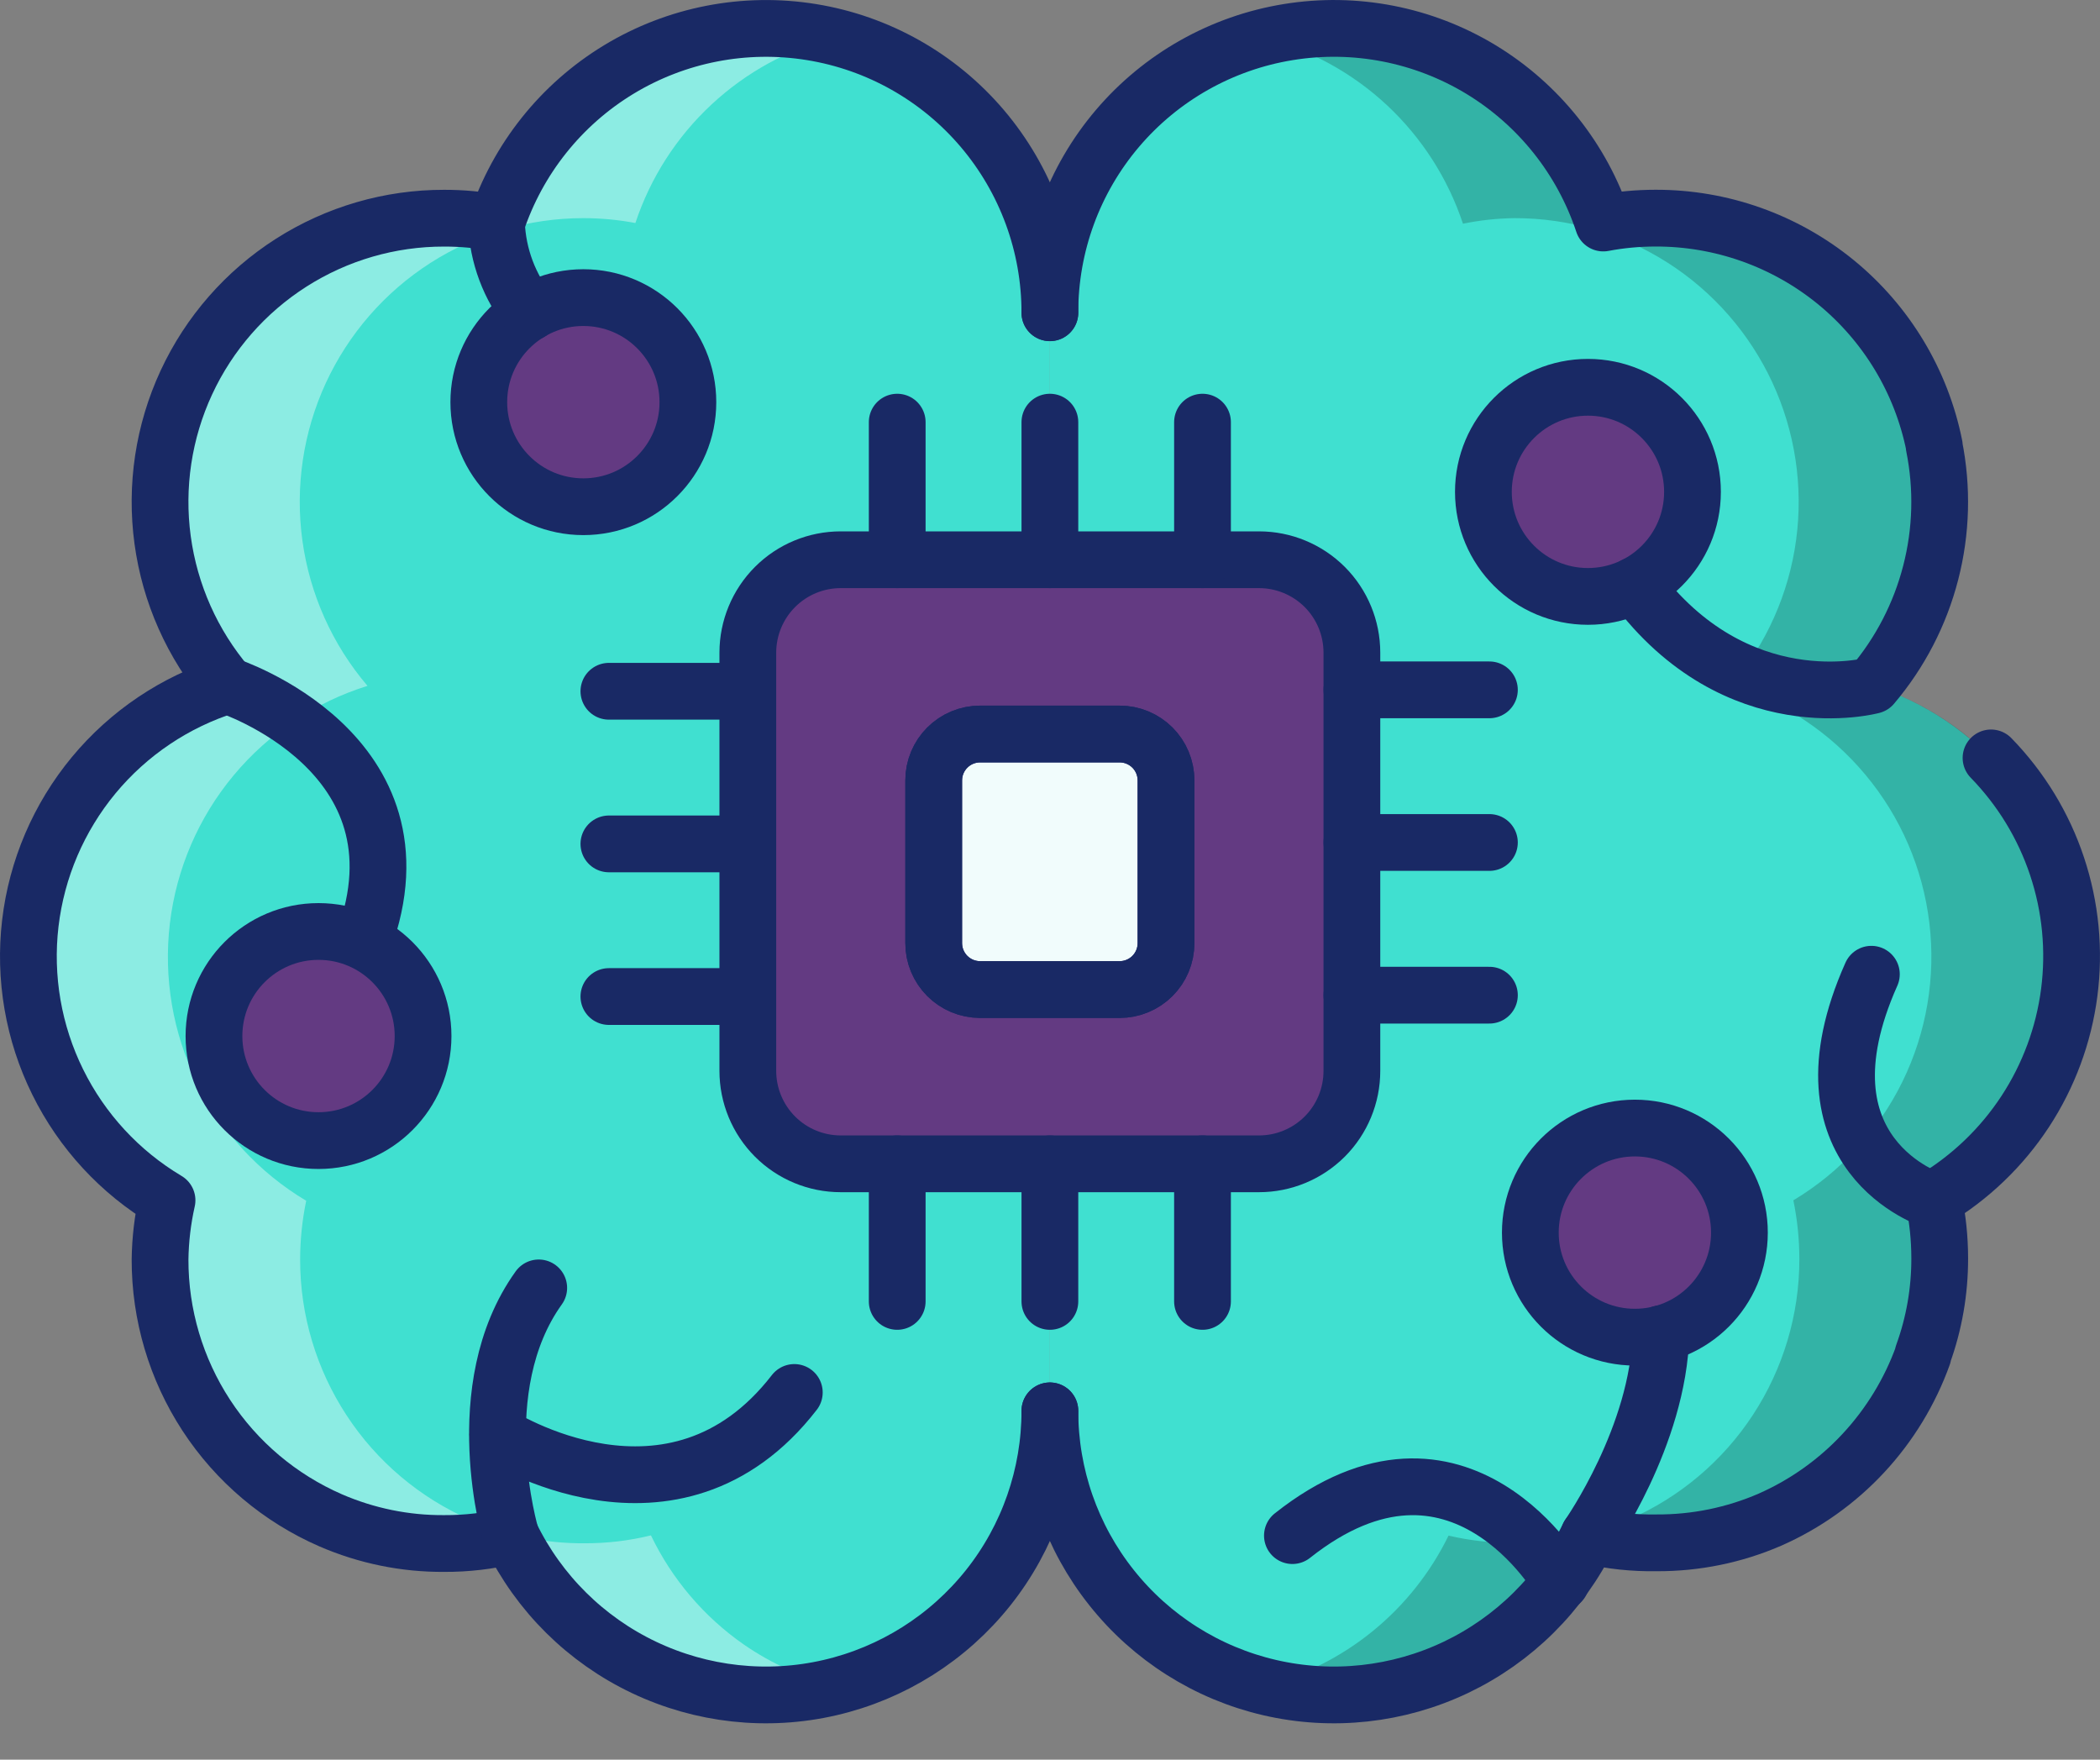 <svg width="37" height="31" viewBox="0 0 37 31" fill="none" xmlns="http://www.w3.org/2000/svg">
<rect x="0" y="0" width="37" height="31" fill="#808080" stroke="none"/>
<path d="M18.498 5.51V9.861H14.814C14.379 9.861 13.963 10.033 13.656 10.34C13.349 10.648 13.176 11.064 13.176 11.498V18.866C13.176 19.301 13.349 19.717 13.656 20.024C13.963 20.331 14.379 20.504 14.814 20.504H18.498V24.855C18.498 25.986 18.116 27.084 17.412 27.97C16.708 28.855 15.725 29.476 14.623 29.731C13.522 29.986 12.366 29.86 11.345 29.374C10.323 28.888 9.497 28.07 9.001 27.053C8.616 27.148 8.222 27.194 7.826 27.192C7.138 27.197 6.456 27.057 5.824 26.783C4.93 26.393 4.169 25.751 3.635 24.934C3.101 24.117 2.818 23.162 2.82 22.186C2.825 21.836 2.866 21.488 2.943 21.146C2.113 20.652 1.444 19.928 1.017 19.062C0.589 18.196 0.422 17.225 0.534 16.266C0.647 15.307 1.035 14.401 1.651 13.657C2.267 12.914 3.085 12.364 4.007 12.075C3.389 11.348 2.993 10.458 2.865 9.512C2.737 8.567 2.882 7.604 3.284 6.738C3.686 5.872 4.327 5.14 5.132 4.627C5.937 4.114 6.872 3.842 7.826 3.844C8.135 3.843 8.444 3.872 8.747 3.929C9.121 2.801 9.885 1.842 10.902 1.225C11.919 0.609 13.122 0.375 14.296 0.565C15.47 0.755 16.537 1.357 17.307 2.263C18.077 3.17 18.499 4.32 18.498 5.51Z" fill="#40E0D0"/>
<path opacity="0.4" d="M13.107 28.973C12.404 28.484 11.84 27.821 11.469 27.049C11.085 27.143 10.69 27.19 10.294 27.188C9.606 27.192 8.924 27.053 8.293 26.779C7.4 26.39 6.64 25.749 6.107 24.935C5.573 24.12 5.288 23.168 5.288 22.194C5.288 21.845 5.324 21.496 5.395 21.154C4.565 20.659 3.897 19.934 3.471 19.067C3.045 18.2 2.879 17.228 2.993 16.268C3.107 15.309 3.497 14.403 4.115 13.661C4.733 12.918 5.553 12.37 6.475 12.083C5.856 11.357 5.458 10.469 5.328 9.524C5.198 8.578 5.341 7.615 5.74 6.749C6.14 5.882 6.779 5.148 7.582 4.633C8.386 4.118 9.32 3.844 10.274 3.843C10.583 3.843 10.891 3.871 11.195 3.929C11.459 3.133 11.919 2.416 12.533 1.844C13.147 1.271 13.894 0.863 14.707 0.654C14.306 0.551 13.893 0.499 13.479 0.499C12.429 0.499 11.405 0.83 10.553 1.444C9.701 2.058 9.063 2.925 8.731 3.921C8.427 3.863 8.119 3.834 7.81 3.835C6.855 3.835 5.921 4.109 5.117 4.623C4.313 5.138 3.673 5.872 3.273 6.739C2.873 7.606 2.729 8.569 2.859 9.514C2.99 10.46 3.388 11.349 4.007 12.075C3.085 12.364 2.267 12.913 1.651 13.657C1.035 14.4 0.647 15.306 0.534 16.266C0.422 17.225 0.589 18.196 1.017 19.062C1.444 19.928 2.113 20.652 2.943 21.146C2.872 21.488 2.836 21.837 2.836 22.186C2.834 23.156 3.113 24.106 3.641 24.92C4.169 25.734 4.921 26.377 5.808 26.771C6.439 27.045 7.121 27.184 7.81 27.18C8.21 27.187 8.611 27.145 9.001 27.053C9.501 28.09 10.346 28.922 11.391 29.405C12.436 29.889 13.617 29.995 14.732 29.706C14.15 29.561 13.6 29.313 13.107 28.973Z" fill="white"/>
<path d="M22.182 9.861H14.813C14.379 9.861 13.963 10.033 13.656 10.34C13.349 10.647 13.176 11.064 13.176 11.498V18.866C13.176 19.3 13.349 19.717 13.656 20.024C13.963 20.331 14.379 20.503 14.813 20.503H22.182C22.616 20.503 23.032 20.331 23.34 20.024C23.647 19.717 23.819 19.3 23.819 18.866V11.498C23.819 11.064 23.647 10.647 23.34 10.34C23.032 10.033 22.616 9.861 22.182 9.861ZM19.726 17.433H17.27C17.052 17.433 16.844 17.347 16.691 17.194C16.537 17.04 16.451 16.832 16.451 16.615V13.749C16.451 13.532 16.537 13.324 16.691 13.17C16.844 13.017 17.052 12.931 17.27 12.931H19.726C19.943 12.931 20.151 13.017 20.305 13.17C20.458 13.324 20.544 13.532 20.544 13.749V16.615C20.544 16.832 20.458 17.04 20.305 17.194C20.151 17.347 19.943 17.433 19.726 17.433Z" fill="#633A82"/>
<path d="M19.726 12.931H17.27C16.817 12.931 16.451 13.297 16.451 13.749V16.615C16.451 17.067 16.817 17.433 17.27 17.433H19.726C20.178 17.433 20.544 17.067 20.544 16.615V13.749C20.544 13.297 20.178 12.931 19.726 12.931Z" fill="#F1FCFC"/>
<path d="M34.053 21.146C34.124 21.488 34.159 21.837 34.159 22.186C34.162 23.156 33.882 24.106 33.355 24.92C32.827 25.734 32.074 26.377 31.187 26.771C30.556 27.045 29.874 27.184 29.186 27.18C28.785 27.187 28.385 27.145 27.994 27.053C27.498 28.069 26.672 28.887 25.651 29.374C24.63 29.86 23.474 29.986 22.372 29.731C21.27 29.476 20.287 28.855 19.584 27.969C18.88 27.084 18.497 25.986 18.498 24.855V20.504H22.182C22.616 20.504 23.033 20.331 23.34 20.024C23.647 19.717 23.819 19.3 23.819 18.866V11.498C23.819 11.064 23.647 10.647 23.34 10.34C23.033 10.033 22.616 9.861 22.182 9.861H18.498V5.509C18.496 4.32 18.918 3.169 19.688 2.263C20.458 1.357 21.526 0.755 22.7 0.565C23.874 0.374 25.077 0.609 26.094 1.225C27.11 1.842 27.874 2.8 28.248 3.929C28.552 3.871 28.86 3.843 29.169 3.843C30.124 3.842 31.059 4.113 31.864 4.626C32.669 5.139 33.31 5.872 33.712 6.738C34.113 7.604 34.259 8.566 34.13 9.512C34.002 10.458 33.606 11.347 32.989 12.075C33.91 12.364 34.728 12.913 35.345 13.657C35.961 14.4 36.349 15.306 36.461 16.266C36.574 17.225 36.406 18.196 35.979 19.062C35.551 19.928 34.883 20.652 34.053 21.146Z" fill="#40E0D0"/>
<path opacity="0.2" d="M36.509 16.848C36.508 15.781 36.166 14.742 35.533 13.883C34.9 13.024 34.008 12.39 32.989 12.075C33.606 11.347 34.002 10.458 34.13 9.512C34.258 8.566 34.113 7.604 33.711 6.738C33.31 5.872 32.669 5.139 31.864 4.626C31.059 4.113 30.124 3.842 29.169 3.843C28.86 3.843 28.552 3.871 28.248 3.929C27.916 2.933 27.279 2.066 26.426 1.452C25.574 0.838 24.55 0.507 23.5 0.507C23.085 0.508 22.673 0.561 22.272 0.667C23.083 0.876 23.829 1.285 24.441 1.857C25.053 2.43 25.512 3.146 25.776 3.941C26.075 3.88 26.379 3.847 26.685 3.843C27.639 3.842 28.574 4.113 29.379 4.626C30.184 5.139 30.825 5.872 31.227 6.738C31.628 7.604 31.774 8.566 31.646 9.512C31.518 10.458 31.121 11.347 30.504 12.075C31.427 12.36 32.248 12.907 32.867 13.649C33.487 14.391 33.878 15.296 33.993 16.256C34.109 17.215 33.944 18.188 33.519 19.056C33.093 19.924 32.426 20.65 31.597 21.146C31.668 21.488 31.703 21.837 31.703 22.186C31.703 23.16 31.418 24.112 30.885 24.926C30.351 25.741 29.591 26.382 28.698 26.77C28.067 27.045 27.385 27.184 26.697 27.18C26.302 27.186 25.907 27.143 25.522 27.053C25.204 27.703 24.749 28.277 24.188 28.734C23.627 29.191 22.973 29.521 22.272 29.701C22.673 29.807 23.085 29.86 23.5 29.861C24.437 29.86 25.354 29.596 26.149 29.1C26.943 28.604 27.583 27.894 27.994 27.053C28.379 27.147 28.773 27.194 29.169 27.192C29.858 27.196 30.54 27.057 31.171 26.783C32.064 26.394 32.823 25.753 33.357 24.939C33.891 24.124 34.175 23.172 34.176 22.198C34.171 21.844 34.13 21.492 34.053 21.146C34.8 20.704 35.419 20.075 35.849 19.322C36.28 18.568 36.507 17.716 36.509 16.848Z" fill="black"/>
<path d="M27.978 10.507C28.995 10.507 29.82 9.683 29.82 8.665C29.82 7.648 28.995 6.823 27.978 6.823C26.961 6.823 26.136 7.648 26.136 8.665C26.136 9.683 26.961 10.507 27.978 10.507Z" fill="#633A82"/>
<path d="M28.805 23.557C29.822 23.557 30.647 22.733 30.647 21.715C30.647 20.698 29.822 19.873 28.805 19.873C27.788 19.873 26.963 20.698 26.963 21.715C26.963 22.733 27.788 23.557 28.805 23.557Z" fill="#633A82"/>
<path d="M5.612 20.094C6.629 20.094 7.454 19.27 7.454 18.252C7.454 17.235 6.629 16.41 5.612 16.41C4.594 16.41 3.77 17.235 3.77 18.252C3.77 19.27 4.594 20.094 5.612 20.094Z" fill="#633A82"/>
<path d="M10.278 8.927C11.295 8.927 12.12 8.103 12.12 7.085C12.12 6.068 11.295 5.243 10.278 5.243C9.261 5.243 8.436 6.068 8.436 7.085C8.436 8.103 9.261 8.927 10.278 8.927Z" fill="#633A82"/>
<path d="M18.498 24.855C18.498 25.986 18.116 27.084 17.412 27.97C16.708 28.855 15.725 29.476 14.623 29.731C13.522 29.986 12.366 29.86 11.345 29.374C10.323 28.888 9.497 28.07 9.001 27.053C8.616 27.148 8.222 27.194 7.826 27.192C7.138 27.197 6.456 27.057 5.824 26.783C4.93 26.393 4.169 25.751 3.635 24.934C3.101 24.117 2.818 23.162 2.82 22.186C2.825 21.836 2.866 21.488 2.943 21.146C2.113 20.652 1.444 19.928 1.017 19.062C0.589 18.196 0.422 17.225 0.534 16.266C0.647 15.307 1.035 14.401 1.651 13.657C2.267 12.914 3.085 12.364 4.007 12.075C3.389 11.348 2.993 10.458 2.865 9.512C2.737 8.567 2.882 7.604 3.284 6.738C3.686 5.872 4.327 5.14 5.132 4.627C5.937 4.114 6.872 3.842 7.826 3.844C8.135 3.843 8.444 3.872 8.747 3.929C9.121 2.801 9.885 1.842 10.902 1.225C11.919 0.609 13.122 0.375 14.296 0.565C15.47 0.755 16.537 1.357 17.307 2.263C18.077 3.17 18.499 4.32 18.498 5.51" stroke="#192965" stroke-linecap="round" stroke-linejoin="round"/>
<path d="M22.182 9.861H14.813C14.379 9.861 13.963 10.033 13.656 10.34C13.349 10.647 13.176 11.064 13.176 11.498V18.866C13.176 19.3 13.349 19.717 13.656 20.024C13.963 20.331 14.379 20.503 14.813 20.503H22.182C22.616 20.503 23.032 20.331 23.34 20.024C23.647 19.717 23.819 19.3 23.819 18.866V11.498C23.819 11.064 23.647 10.647 23.34 10.34C23.032 10.033 22.616 9.861 22.182 9.861ZM19.726 17.433H17.27C17.052 17.433 16.844 17.347 16.691 17.194C16.537 17.04 16.451 16.832 16.451 16.615V13.749C16.451 13.532 16.537 13.324 16.691 13.17C16.844 13.017 17.052 12.931 17.27 12.931H19.726C19.943 12.931 20.151 13.017 20.305 13.17C20.458 13.324 20.544 13.532 20.544 13.749V16.615C20.544 16.832 20.458 17.04 20.305 17.194C20.151 17.347 19.943 17.433 19.726 17.433Z" stroke="#192965" stroke-linecap="round" stroke-linejoin="round"/>
<path d="M19.726 12.931H17.27C16.817 12.931 16.451 13.297 16.451 13.749V16.615C16.451 17.067 16.817 17.433 17.27 17.433H19.726C20.178 17.433 20.544 17.067 20.544 16.615V13.749C20.544 13.297 20.178 12.931 19.726 12.931Z" stroke="#192965" stroke-linecap="round" stroke-linejoin="round"/>
<path d="M18.498 5.509C18.496 4.32 18.918 3.169 19.688 2.263C20.458 1.357 21.526 0.755 22.7 0.565C23.874 0.374 25.077 0.609 26.094 1.225C27.11 1.842 27.874 2.8 28.248 3.929C28.552 3.871 28.86 3.843 29.169 3.843C30.326 3.84 31.448 4.238 32.344 4.969C33.24 5.701 33.854 6.721 34.081 7.855M33.881 23.877C33.651 24.516 33.294 25.102 32.831 25.6C32.368 26.098 31.809 26.496 31.187 26.771C30.556 27.045 29.874 27.184 29.186 27.18C28.785 27.187 28.385 27.145 27.994 27.053C27.498 28.069 26.672 28.887 25.651 29.374C24.63 29.86 23.474 29.986 22.372 29.731C21.27 29.476 20.287 28.855 19.584 27.969C18.88 27.084 18.497 25.986 18.498 24.855M35.08 13.352C35.607 13.893 36.005 14.545 36.243 15.261C36.482 15.977 36.555 16.738 36.458 17.486C36.361 18.234 36.095 18.951 35.682 19.582C35.268 20.213 34.717 20.742 34.069 21.13C34.14 21.472 34.176 21.82 34.176 22.17C34.177 22.746 34.078 23.318 33.881 23.86M34.077 7.855C34.226 8.595 34.206 9.359 34.017 10.09C33.829 10.821 33.477 11.5 32.989 12.075M28.805 10.311C30.598 12.726 32.989 12.075 32.989 12.075" stroke="#192965" stroke-linecap="round" stroke-linejoin="round"/>
<path d="M27.978 10.507C28.995 10.507 29.82 9.683 29.82 8.665C29.82 7.648 28.995 6.823 27.978 6.823C26.961 6.823 26.136 7.648 26.136 8.665C26.136 9.683 26.961 10.507 27.978 10.507Z" stroke="#192965" stroke-linecap="round" stroke-linejoin="round"/>
<path d="M28.805 23.557C29.822 23.557 30.647 22.733 30.647 21.715C30.647 20.698 29.822 19.873 28.805 19.873C27.788 19.873 26.963 20.698 26.963 21.715C26.963 22.733 27.788 23.557 28.805 23.557Z" stroke="#192965" stroke-linecap="round" stroke-linejoin="round"/>
<path d="M5.612 20.094C6.629 20.094 7.454 19.27 7.454 18.252C7.454 17.235 6.629 16.41 5.612 16.41C4.594 16.41 3.77 17.235 3.77 18.252C3.77 19.27 4.594 20.094 5.612 20.094Z" stroke="#192965" stroke-linecap="round" stroke-linejoin="round"/>
<path d="M10.278 8.927C11.295 8.927 12.12 8.103 12.12 7.085C12.12 6.068 11.295 5.243 10.278 5.243C9.261 5.243 8.436 6.068 8.436 7.085C8.436 8.103 9.261 8.927 10.278 8.927Z" stroke="#192965" stroke-linecap="round" stroke-linejoin="round"/>
<path d="M15.808 7.437V9.861" stroke="#192965" stroke-linecap="round" stroke-linejoin="round"/>
<path d="M18.498 7.437V9.861" stroke="#192965" stroke-linecap="round" stroke-linejoin="round"/>
<path d="M21.187 7.437V9.861" stroke="#192965" stroke-linecap="round" stroke-linejoin="round"/>
<path d="M23.819 17.532H26.242" stroke="#192965" stroke-linecap="round" stroke-linejoin="round"/>
<path d="M23.819 14.842H26.242" stroke="#192965" stroke-linecap="round" stroke-linejoin="round"/>
<path d="M23.819 12.153H26.242" stroke="#192965" stroke-linecap="round" stroke-linejoin="round"/>
<path d="M10.728 17.556H13.152" stroke="#192965" stroke-linecap="round" stroke-linejoin="round"/>
<path d="M10.728 14.867H13.152" stroke="#192965" stroke-linecap="round" stroke-linejoin="round"/>
<path d="M10.728 12.178H13.152" stroke="#192965" stroke-linecap="round" stroke-linejoin="round"/>
<path d="M15.808 20.503V22.927" stroke="#192965" stroke-linecap="round" stroke-linejoin="round"/>
<path d="M18.498 20.503V22.927" stroke="#192965" stroke-linecap="round" stroke-linejoin="round"/>
<path d="M21.187 20.503V22.927" stroke="#192965" stroke-linecap="round" stroke-linejoin="round"/>
<path d="M4.007 12.075C4.007 12.075 7.634 13.254 6.406 16.578M9.337 5.505C8.976 5.057 8.769 4.504 8.747 3.929M9.001 27.053C9.001 27.053 8.223 24.458 9.492 22.689M29.264 23.496C29.223 25.297 27.994 27.049 27.994 27.049M34.053 21.146C34.053 21.146 31.548 20.356 32.972 17.163M8.764 25.272C8.764 25.272 11.866 27.282 13.995 24.531M27.503 27.872C27.503 27.872 25.718 24.72 22.771 27.053" stroke="#192965" stroke-linecap="round" stroke-linejoin="round"/>
</svg>

